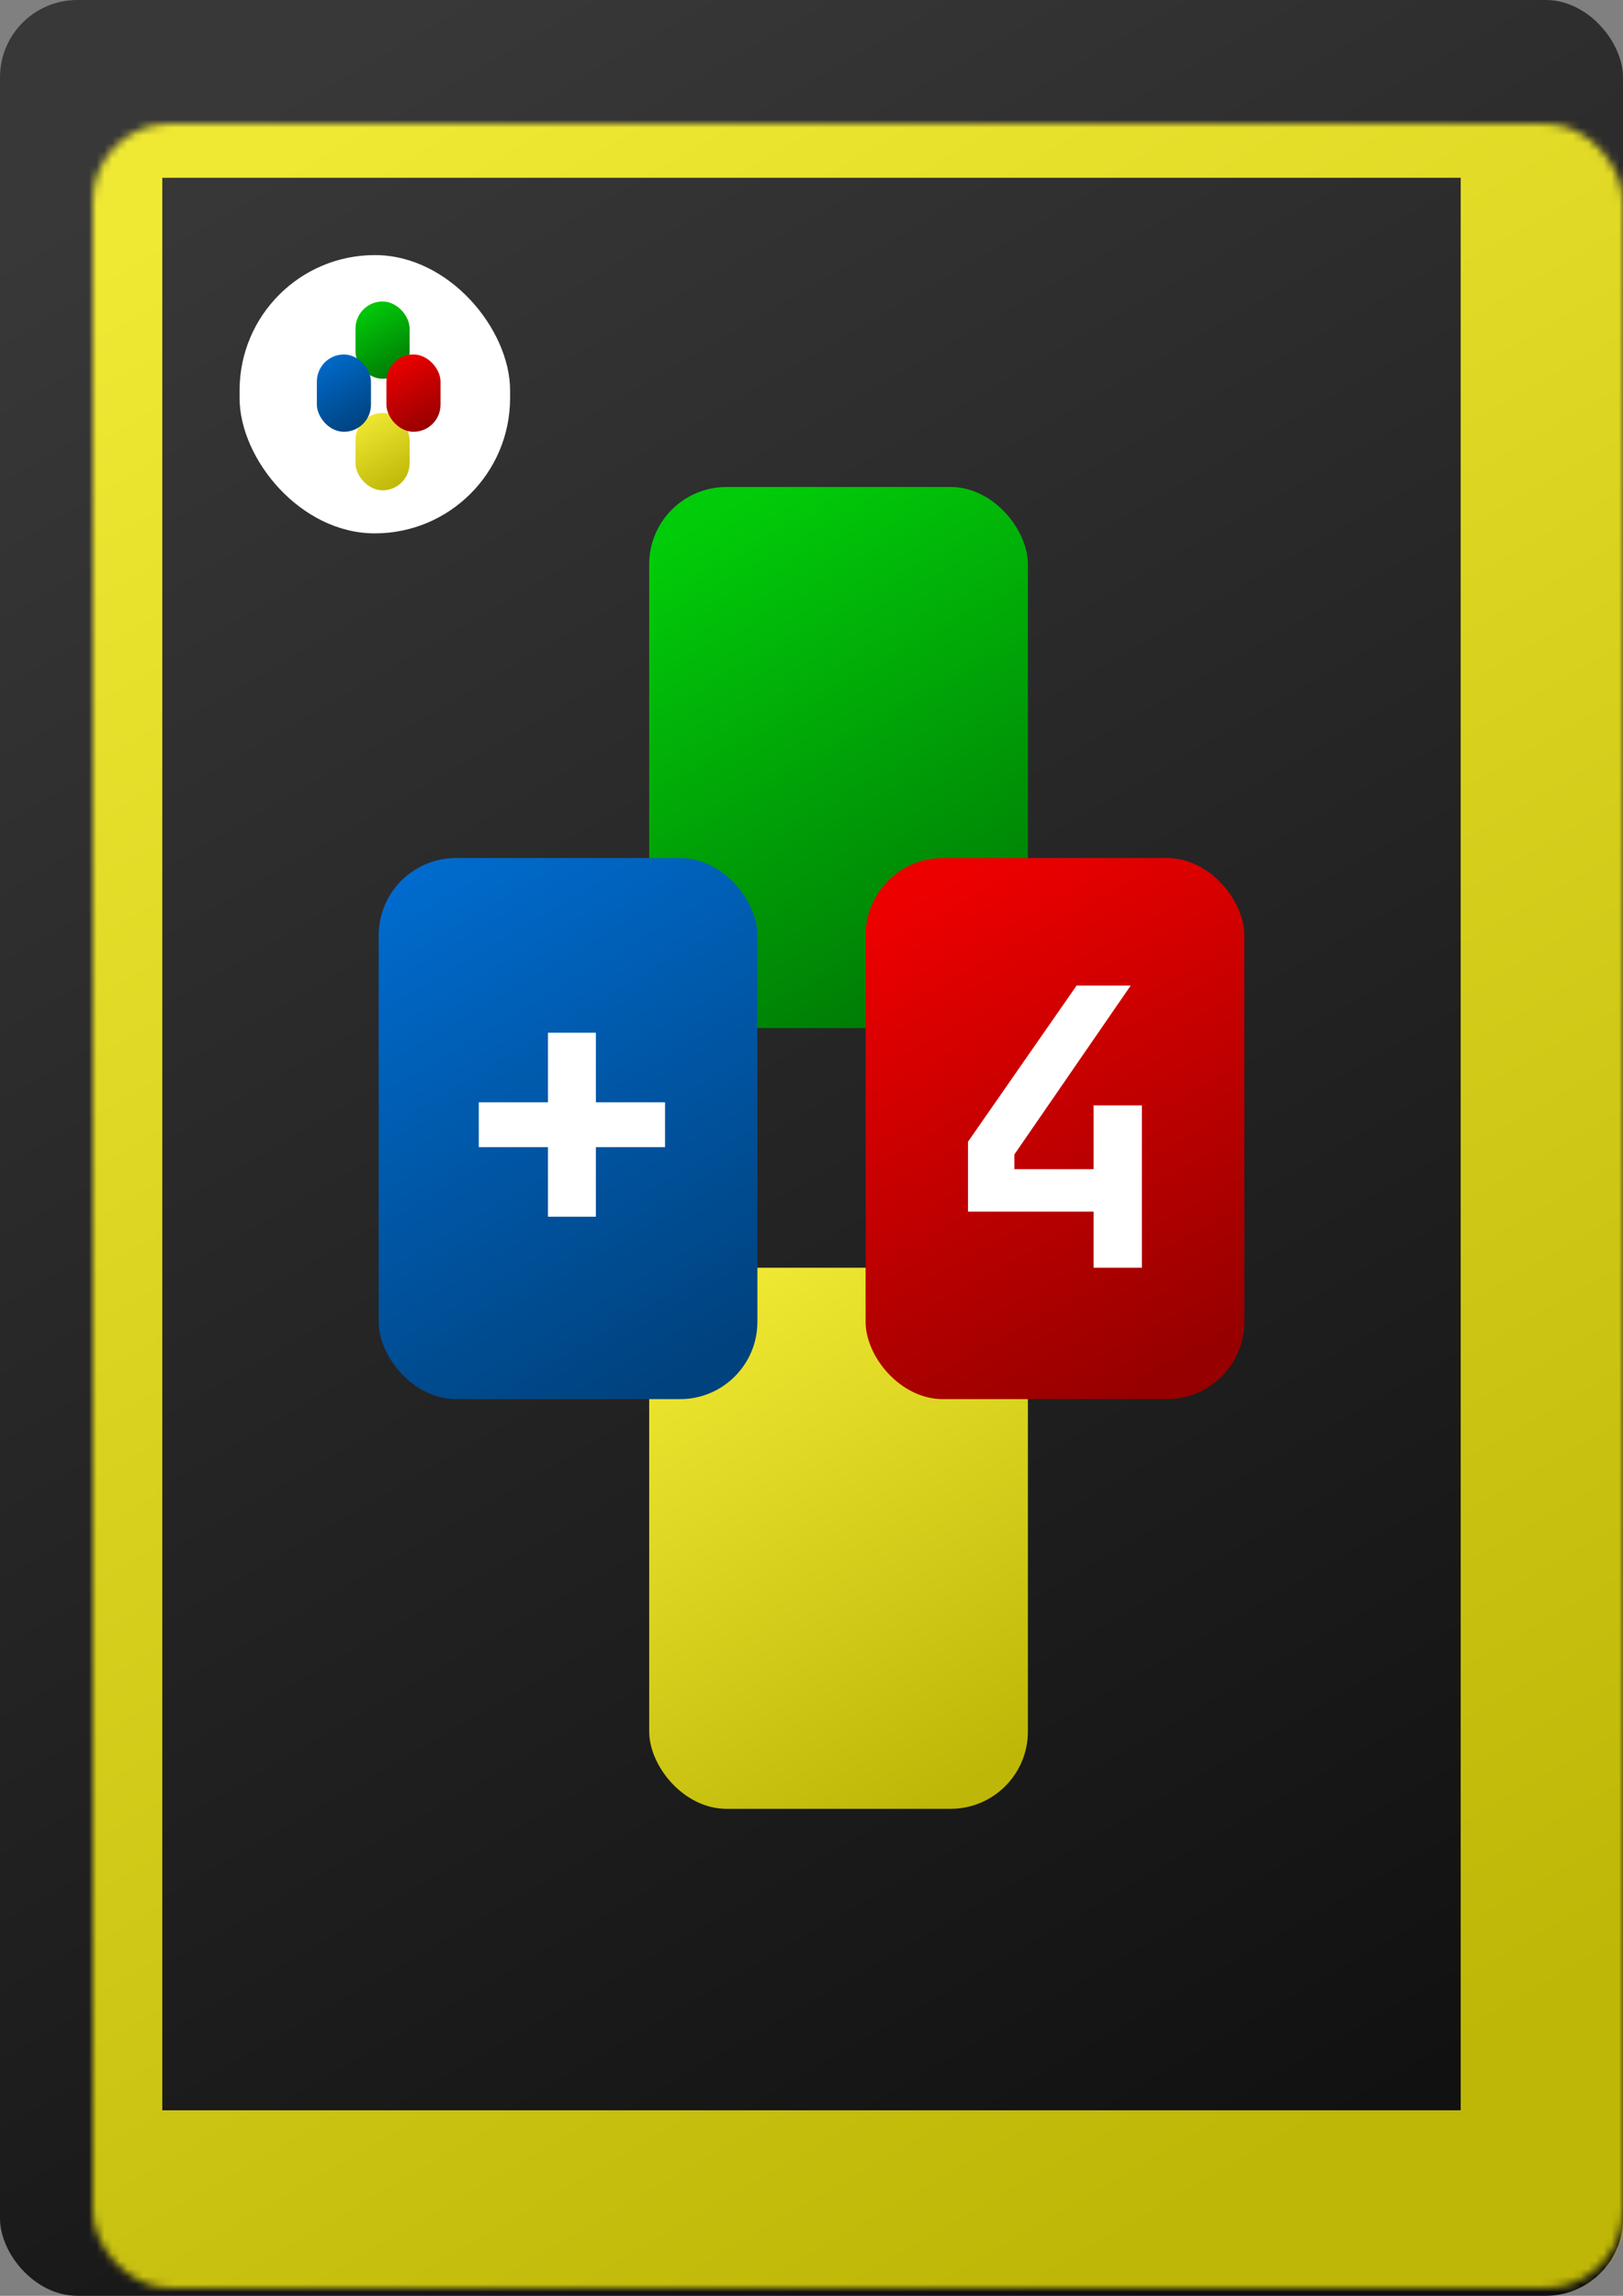 <svg width="210" height="297" viewBox="0 0 210 297" fill="none" xmlns="http://www.w3.org/2000/svg">
<rect x="0" y="0" width="210" height="297" fill="#808080" stroke="none"/>
<rect width="210" height="297" rx="10" fill="url(#paint0_linear_125_9318)"/>
<mask id="path-2-inside-1_125_9318" fill="white">
<rect x="6" y="8" width="198" height="280" rx="10"/>
</mask>
<rect x="6" y="8" width="198" height="280" rx="10" stroke="url(#paint1_linear_125_9318)" stroke-width="30" mask="url(#path-2-inside-1_125_9318)"/>
<rect x="31" y="33" width="35" height="36" rx="17.5" fill="white"/>
<rect x="46" y="39" width="7" height="10" rx="3.5" fill="url(#paint2_linear_125_9318)"/>
<rect x="46" y="53.428" width="7" height="10" rx="3.5" fill="url(#paint3_linear_125_9318)"/>
<rect x="50" y="45.857" width="7" height="10" rx="3.5" fill="url(#paint4_linear_125_9318)"/>
<rect x="41" y="45.857" width="7" height="10" rx="3.5" fill="url(#paint5_linear_125_9318)"/>
<rect x="84" y="63" width="49" height="70" rx="10" fill="url(#paint6_linear_125_9318)"/>
<rect x="84" y="164" width="49" height="70" rx="10" fill="url(#paint7_linear_125_9318)"/>
<rect x="112" y="111" width="49" height="70" rx="10" fill="url(#paint8_linear_125_9318)"/>
<path d="M141.5 164V156.75H125.25V147.7L139.3 127.5H146.3L131.25 149.35V151.25H141.5V143H147.75V164H141.5Z" fill="white"/>
<rect x="49" y="111" width="49" height="70" rx="10" fill="url(#paint9_linear_125_9318)"/>
<path d="M70.9 157.4V148.4H61.95V142.6H70.9V133.6H77.1V142.6H86.05V148.4H77.1V157.4H70.9Z" fill="white"/>
<defs>
<linearGradient id="paint0_linear_125_9318" x1="27.5" y1="15.5" x2="181.5" y2="281" gradientUnits="userSpaceOnUse">
<stop stop-color="#383838"/>
<stop offset="1" stop-color="#101010"/>
</linearGradient>
<linearGradient id="paint1_linear_125_9318" x1="31.929" y1="22.613" x2="177.106" y2="272.929" gradientUnits="userSpaceOnUse">
<stop stop-color="#F0E933"/>
<stop offset="1" stop-color="#BEB707"/>
</linearGradient>
<linearGradient id="paint2_linear_125_9318" x1="47.017" y1="39.623" x2="51.857" y2="48.184" gradientUnits="userSpaceOnUse">
<stop stop-color="#01CC09"/>
<stop offset="1" stop-color="#007B05"/>
</linearGradient>
<linearGradient id="paint3_linear_125_9318" x1="46.917" y1="53.95" x2="52.128" y2="62.844" gradientUnits="userSpaceOnUse">
<stop stop-color="#F0E933"/>
<stop offset="1" stop-color="#BEB707"/>
</linearGradient>
<linearGradient id="paint4_linear_125_9318" x1="50.939" y1="46.658" x2="55.74" y2="55.413" gradientUnits="userSpaceOnUse">
<stop stop-color="#EC0000"/>
<stop offset="1" stop-color="#960000"/>
</linearGradient>
<linearGradient id="paint5_linear_125_9318" x1="41.65" y1="46.261" x2="46.962" y2="55.171" gradientUnits="userSpaceOnUse">
<stop stop-color="#006BCD"/>
<stop offset="1" stop-color="#00427E"/>
</linearGradient>
<linearGradient id="paint6_linear_125_9318" x1="91.117" y1="67.36" x2="124.997" y2="127.289" gradientUnits="userSpaceOnUse">
<stop stop-color="#01CC09"/>
<stop offset="1" stop-color="#007B05"/>
</linearGradient>
<linearGradient id="paint7_linear_125_9318" x1="90.417" y1="167.653" x2="126.893" y2="229.911" gradientUnits="userSpaceOnUse">
<stop stop-color="#F0E933"/>
<stop offset="1" stop-color="#BEB707"/>
</linearGradient>
<linearGradient id="paint8_linear_125_9318" x1="118.573" y1="116.608" x2="152.183" y2="177.888" gradientUnits="userSpaceOnUse">
<stop stop-color="#EC0000"/>
<stop offset="1" stop-color="#960000"/>
</linearGradient>
<linearGradient id="paint9_linear_125_9318" x1="53.55" y1="113.828" x2="90.732" y2="176.195" gradientUnits="userSpaceOnUse">
<stop stop-color="#006BCD"/>
<stop offset="1" stop-color="#00427E"/>
</linearGradient>
</defs>
</svg>
